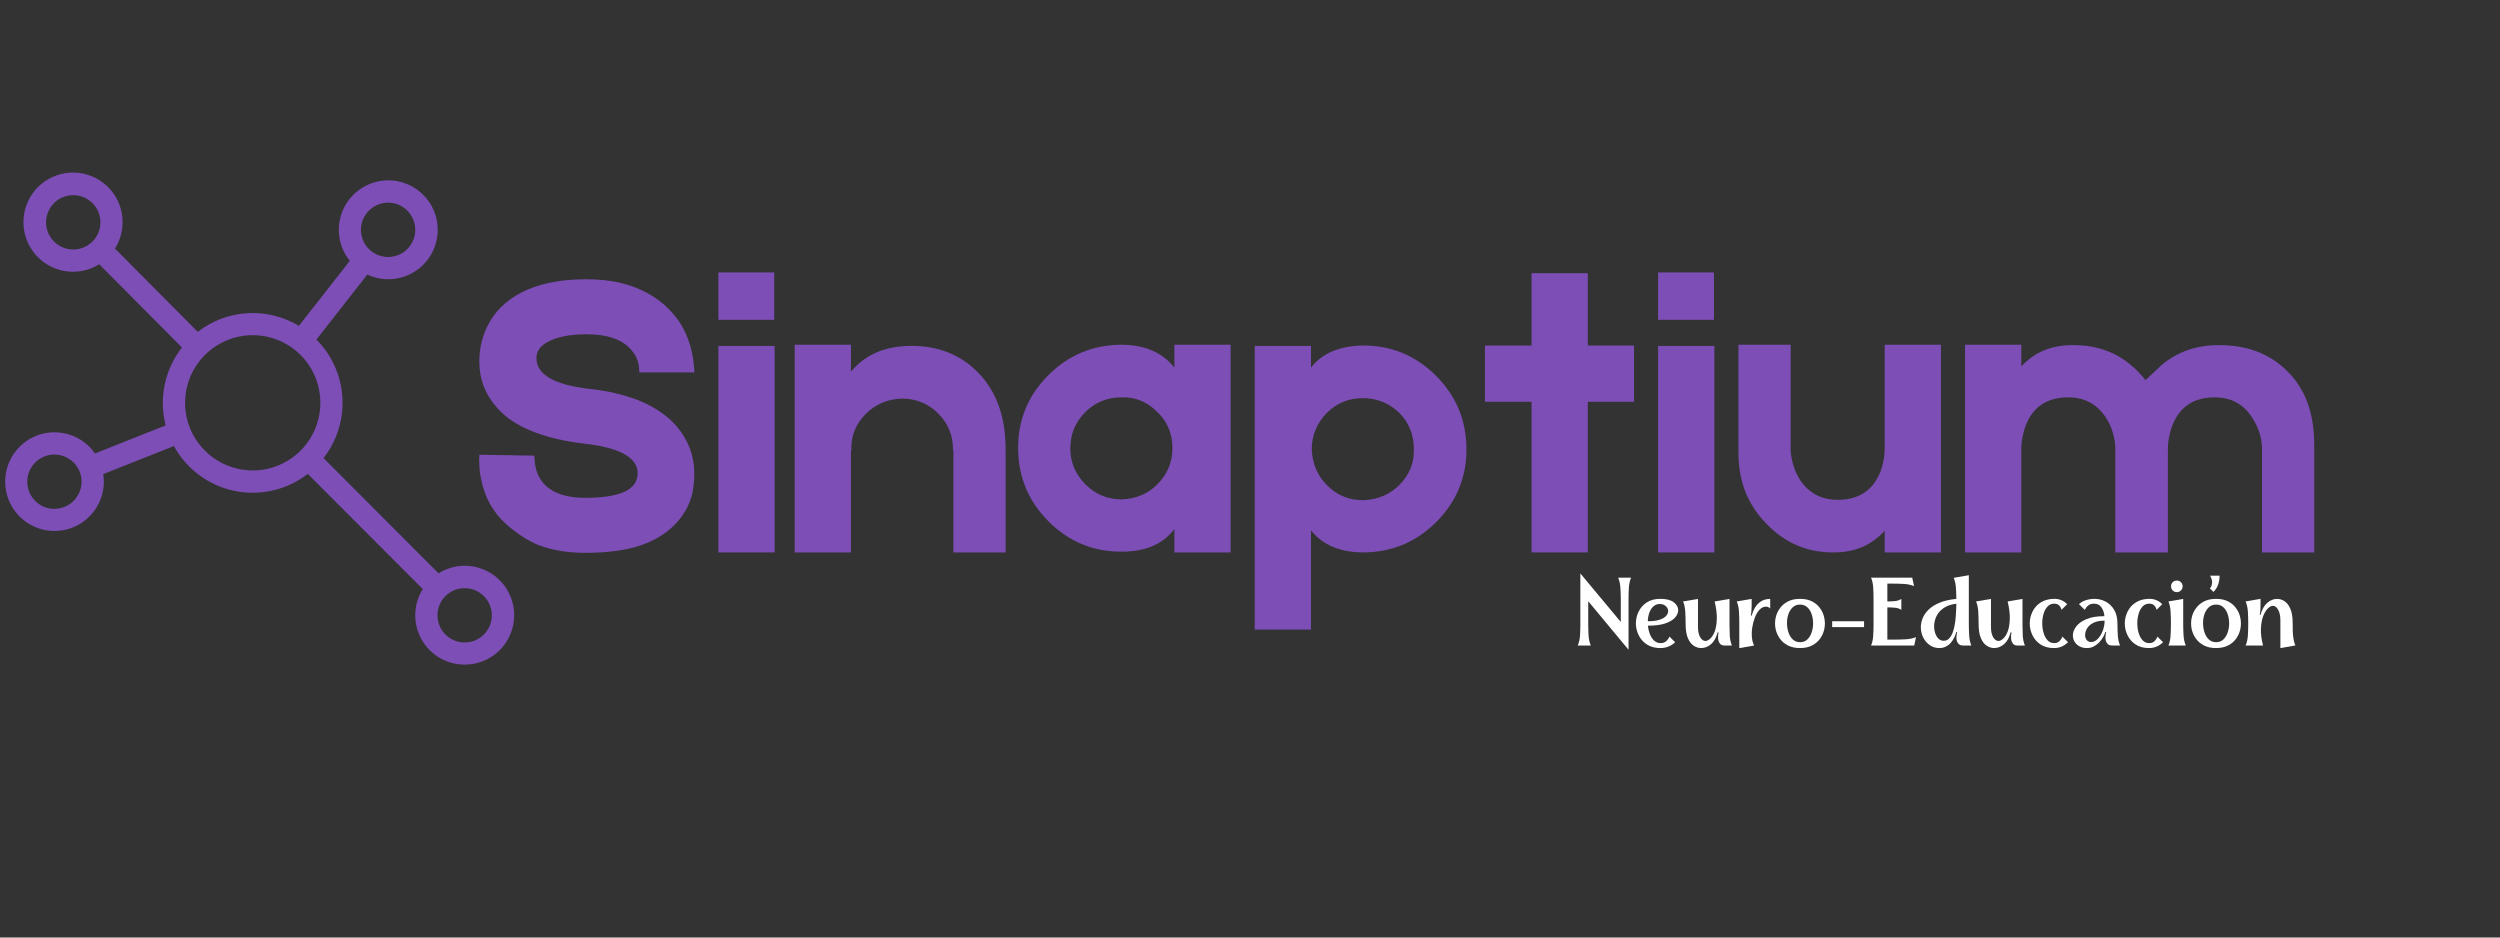 <svg xmlns="http://www.w3.org/2000/svg" xmlns:xlink="http://www.w3.org/1999/xlink" width="800" zoomAndPan="magnify" viewBox="0 0 600 225" height="300" preserveAspectRatio="xMidYMid meet" version="1.2"><rect x="0" y="0" width="600" height="225" fill="#333333" stroke="none"/><defs><clipPath id="4ebf584faf"><path d="M 1 41 L 124 41 L 124 159.672 L 1 159.672 Z M 1 41 "/></clipPath></defs><g id="57c35cedea"><g style="fill:#7c4eb6;fill-opacity:1;"><g transform="translate(112.052, 132.584)"><path style="stroke:none" d="M 28.438 0.094 C 24.195 0.094 20.473 -0.516 17.266 -1.734 C 14.691 -2.766 12.055 -4.469 9.359 -6.844 C 6.266 -9.676 4.301 -13.18 3.469 -17.359 C 3.145 -18.703 2.984 -20.051 2.984 -21.406 C 2.922 -21.852 2.922 -22.301 2.984 -22.75 L 2.984 -23.438 L 16.203 -23.234 L 16.203 -23.328 C 16.203 -20.953 16.711 -18.992 17.734 -17.453 C 19.672 -14.555 23.238 -13.109 28.438 -13.109 C 36.801 -13.109 40.984 -15.07 40.984 -19 C 40.984 -22.789 36.676 -25.164 28.062 -26.125 C 23.113 -26.707 18.867 -27.738 15.328 -29.219 C 12.047 -30.562 9.379 -32.359 7.328 -34.609 C 4.43 -37.828 2.984 -41.555 2.984 -45.797 C 2.984 -48.43 3.469 -50.906 4.438 -53.219 C 5.145 -54.957 6.109 -56.535 7.328 -57.953 C 11.828 -63.023 18.961 -65.562 28.734 -65.562 C 34.586 -65.562 39.535 -64.406 43.578 -62.094 C 46.672 -60.363 49.18 -58.051 51.109 -55.156 C 52.516 -52.969 53.508 -50.457 54.094 -47.625 C 54.281 -46.664 54.41 -45.703 54.484 -44.734 C 54.547 -44.41 54.578 -44.094 54.578 -43.781 L 54.578 -43.203 L 41.359 -43.203 L 41.359 -43.094 C 41.43 -45.031 40.953 -46.672 39.922 -48.016 C 37.859 -50.91 34.129 -52.359 28.734 -52.359 C 25.453 -52.359 22.754 -51.941 20.641 -51.109 C 18.004 -50.078 16.688 -48.598 16.688 -46.672 C 16.688 -42.68 20.957 -40.207 29.5 -39.25 C 39.145 -38.156 46.086 -35.164 50.328 -30.281 C 53.16 -26.938 54.578 -23.176 54.578 -19 L 54.578 -18.125 C 54.578 -17.738 54.547 -17.352 54.484 -16.969 C 54.41 -15.938 54.281 -14.973 54.094 -14.078 C 53.445 -11.504 52.223 -9.223 50.422 -7.234 C 48.305 -4.848 45.445 -3.016 41.844 -1.734 C 38.25 -0.516 33.781 0.094 28.438 0.094 Z M 28.438 0.094 "/></g></g><g style="fill:#7c4eb6;fill-opacity:1;"><g transform="translate(169.521, 132.584)"><path style="stroke:none" d="M 16.297 -67.203 L 16.297 -55.828 L 2.891 -55.828 L 2.891 -67.203 Z M 16.391 -49.562 L 16.391 0 L 2.891 0 L 2.891 -49.562 Z M 16.391 -49.562 "/></g></g><g style="fill:#7c4eb6;fill-opacity:1;"><g transform="translate(188.805, 132.584)"><path style="stroke:none" d="M 27.578 -49.469 C 34.648 -50.039 40.5 -48.207 45.125 -43.969 C 50.07 -39.406 52.547 -33.008 52.547 -24.781 L 52.547 0 L 40.016 0 L 40.016 -24.484 L 39.922 -24.484 L 39.922 -24.688 C 39.922 -28.094 38.727 -30.984 36.344 -33.359 C 33.969 -35.734 31.078 -36.922 27.672 -36.922 C 24.203 -36.797 21.312 -35.578 19 -33.266 C 16.551 -30.816 15.395 -27.926 15.531 -24.594 L 15.531 -24.484 L 15.422 -24.484 L 15.422 0 L 1.922 0 L 1.922 -49.844 L 15.422 -49.844 L 15.422 -43.391 C 18.441 -46.992 22.492 -49.02 27.578 -49.469 Z M 27.578 -49.469 "/></g></g><g style="fill:#7c4eb6;fill-opacity:1;"><g transform="translate(243.284, 132.584)"><path style="stroke:none" d="M 38.562 -49.844 L 52.062 -49.844 L 52.062 0 L 38.562 0 L 38.562 -5.594 C 35.801 -1.988 31.625 -0.188 26.031 -0.188 C 19.219 -0.125 13.367 -2.504 8.484 -7.328 C 3.598 -12.148 1.125 -18 1.062 -24.875 C 1 -31.688 3.379 -37.535 8.203 -42.422 C 13.016 -47.305 18.863 -49.781 25.75 -49.844 C 31.406 -49.844 35.676 -48.016 38.562 -44.359 Z M 34.516 -16.391 C 36.898 -18.766 38.094 -21.656 38.094 -25.062 C 38.094 -28.539 36.867 -31.438 34.422 -33.75 C 31.984 -36.188 29.125 -37.344 25.844 -37.219 C 22.438 -37.219 19.539 -36.031 17.156 -33.656 C 14.781 -31.27 13.594 -28.375 13.594 -24.969 C 13.594 -21.625 14.816 -18.734 17.266 -16.297 C 19.641 -13.922 22.531 -12.734 25.938 -12.734 C 29.406 -12.859 32.266 -14.078 34.516 -16.391 Z M 34.516 -16.391 "/></g></g><g style="fill:#7c4eb6;fill-opacity:1;"><g transform="translate(298.245, 132.584)"><path style="stroke:none" d="M 28.734 -49.656 C 35.547 -49.719 41.395 -47.336 46.281 -42.516 C 51.164 -37.703 53.641 -31.852 53.703 -24.969 C 53.766 -18.156 51.391 -12.305 46.578 -7.422 C 41.754 -2.535 35.898 -0.062 29.016 0 C 23.43 0 19.223 -1.766 16.391 -5.297 L 16.391 18.516 L 2.891 18.516 L 2.891 -49.562 L 16.391 -49.562 L 16.391 -44.359 C 19.023 -47.766 23.141 -49.531 28.734 -49.656 Z M 37.609 -16.203 C 40.047 -18.641 41.203 -21.531 41.078 -24.875 C 41.078 -28.281 39.891 -31.176 37.516 -33.562 C 35.066 -35.875 32.172 -37.031 28.828 -37.031 C 25.422 -37.031 22.531 -35.836 20.156 -33.453 C 17.77 -30.953 16.578 -28.062 16.578 -24.781 C 16.711 -21.312 17.938 -18.422 20.25 -16.109 C 22.625 -13.723 25.516 -12.531 28.922 -12.531 C 32.398 -12.664 35.297 -13.891 37.609 -16.203 Z M 37.609 -16.203 "/></g></g><g style="fill:#7c4eb6;fill-opacity:1;"><g transform="translate(353.496, 132.584)"><path style="stroke:none" d="M 38.672 -49.656 L 38.672 -36.156 L 27.578 -36.156 L 27.578 0 L 14.078 0 L 14.078 -36.156 L 2.891 -36.156 L 2.891 -49.656 L 14.078 -49.656 L 14.078 -67.016 L 27.578 -67.016 L 27.578 -49.656 Z M 38.672 -49.656 "/></g></g><g style="fill:#7c4eb6;fill-opacity:1;"><g transform="translate(395.054, 132.584)"><path style="stroke:none" d="M 16.297 -67.203 L 16.297 -55.828 L 2.891 -55.828 L 2.891 -67.203 Z M 16.391 -49.562 L 16.391 0 L 2.891 0 L 2.891 -49.562 Z M 16.391 -49.562 "/></g></g><g style="fill:#7c4eb6;fill-opacity:1;"><g transform="translate(414.338, 132.584)"><path style="stroke:none" d="M 2.891 -49.844 L 15.422 -49.844 L 15.422 -24.781 C 15.422 -23.812 15.582 -22.719 15.906 -21.5 C 16.289 -20.02 16.867 -18.672 17.641 -17.453 C 19.766 -14.234 22.785 -12.625 26.703 -12.625 C 31.016 -12.625 34.133 -14.266 36.062 -17.547 C 36.77 -18.703 37.285 -20.051 37.609 -21.594 C 37.859 -22.688 37.984 -23.781 37.984 -24.875 L 37.984 -49.844 L 51.484 -49.844 L 51.484 0 L 37.984 0 L 37.984 -5.203 C 34.836 -1.734 30.789 0 25.844 0 C 19.477 0.062 14.078 -2.219 9.641 -6.844 C 5.141 -11.406 2.891 -17.062 2.891 -23.812 Z M 2.891 -49.844 "/></g></g><g style="fill:#7c4eb6;fill-opacity:1;"><g transform="translate(468.721, 132.584)"><path style="stroke:none" d="M 63.641 -49.75 C 70.328 -49.812 75.758 -47.82 79.938 -43.781 C 84.438 -39.531 86.688 -33.582 86.688 -25.938 L 86.688 0 L 74.156 0 L 74.156 -25.062 C 74.156 -26.031 73.992 -27.125 73.672 -28.344 C 73.211 -29.82 72.598 -31.141 71.828 -32.297 C 69.773 -35.578 66.754 -37.219 62.766 -37.219 C 58.523 -37.219 55.441 -35.578 53.516 -32.297 C 52.805 -31.078 52.289 -29.695 51.969 -28.156 C 51.707 -27.062 51.578 -25.969 51.578 -24.875 L 51.578 0 L 38.953 0 L 38.953 -25.062 C 38.953 -26.031 38.789 -27.125 38.469 -28.344 C 38.082 -29.82 37.504 -31.141 36.734 -32.297 C 34.617 -35.578 31.598 -37.219 27.672 -37.219 C 23.367 -37.219 20.25 -35.578 18.312 -32.297 C 17.613 -31.078 17.102 -29.695 16.781 -28.156 C 16.52 -27.062 16.391 -25.969 16.391 -24.875 L 16.391 0 L 2.891 0 L 2.891 -49.844 L 16.391 -49.844 L 16.391 -44.641 C 19.535 -48.047 23.586 -49.75 28.547 -49.75 C 35.805 -49.883 41.688 -47.086 46.188 -41.359 L 50.234 -45.125 C 54.023 -48.207 58.492 -49.75 63.641 -49.75 Z M 63.641 -49.75 "/></g></g><g clip-rule="nonzero" clip-path="url(#4ebf584faf)"><path style=" stroke:none;fill-rule:nonzero;fill:#7c4eb6;fill-opacity:1;" d="M 111.516 159.504 C 111.973 159.508 112.43 159.48 112.887 159.43 C 113.34 159.379 113.789 159.301 114.238 159.195 C 114.684 159.09 115.121 158.961 115.551 158.809 C 115.984 158.652 116.402 158.473 116.812 158.27 C 117.223 158.066 117.621 157.84 118.004 157.59 C 118.391 157.34 118.758 157.07 119.109 156.777 C 119.465 156.484 119.797 156.172 120.113 155.844 C 120.43 155.512 120.727 155.164 121.004 154.797 C 121.281 154.434 121.535 154.051 121.766 153.656 C 122 153.262 122.207 152.855 122.391 152.438 C 122.578 152.02 122.738 151.59 122.871 151.152 C 123.008 150.715 123.117 150.27 123.203 149.82 C 123.285 149.371 123.344 148.918 123.375 148.461 C 123.406 148.004 123.41 147.547 123.391 147.09 C 123.367 146.629 123.32 146.176 123.246 145.723 C 123.172 145.273 123.07 144.824 122.945 144.387 C 122.82 143.945 122.668 143.512 122.492 143.09 C 122.316 142.668 122.117 142.258 121.895 141.855 C 121.668 141.457 121.422 141.07 121.156 140.699 C 120.887 140.328 120.598 139.977 120.289 139.637 C 119.98 139.301 119.652 138.98 119.305 138.68 C 118.957 138.383 118.598 138.102 118.219 137.844 C 117.84 137.586 117.445 137.352 117.043 137.141 C 116.637 136.926 116.219 136.738 115.793 136.574 C 115.363 136.41 114.93 136.273 114.484 136.156 C 114.039 136.043 113.59 135.957 113.137 135.895 C 112.684 135.832 112.227 135.797 111.77 135.789 C 111.312 135.781 110.855 135.797 110.398 135.844 C 109.945 135.887 109.492 135.957 109.043 136.055 C 108.598 136.152 108.156 136.273 107.723 136.422 C 107.289 136.566 106.863 136.738 106.453 136.938 C 106.039 137.133 105.637 137.352 105.25 137.598 L 77.641 109.941 C 78.441 108.918 79.145 107.828 79.75 106.676 C 80.355 105.523 80.852 104.324 81.238 103.082 C 81.625 101.84 81.898 100.574 82.055 99.281 C 82.215 97.988 82.254 96.695 82.176 95.395 C 82.098 94.098 81.906 92.816 81.594 91.551 C 81.285 90.285 80.863 89.062 80.332 87.875 C 79.801 86.688 79.164 85.555 78.43 84.484 C 77.691 83.41 76.863 82.414 75.945 81.492 L 88.152 65.895 C 88.586 66.098 89.031 66.277 89.488 66.426 C 89.945 66.574 90.41 66.699 90.883 66.789 C 91.355 66.883 91.832 66.949 92.309 66.984 C 92.789 67.02 93.27 67.027 93.75 67.004 C 94.23 66.98 94.707 66.926 95.184 66.848 C 95.656 66.766 96.125 66.656 96.586 66.52 C 97.047 66.379 97.496 66.215 97.938 66.023 C 98.379 65.828 98.805 65.613 99.219 65.367 C 99.633 65.121 100.031 64.852 100.414 64.559 C 100.793 64.266 101.156 63.953 101.5 63.617 C 101.844 63.277 102.164 62.922 102.465 62.547 C 102.762 62.168 103.039 61.777 103.293 61.367 C 103.543 60.957 103.77 60.535 103.969 60.098 C 104.172 59.66 104.344 59.211 104.488 58.754 C 104.637 58.297 104.754 57.828 104.844 57.355 C 104.934 56.883 104.992 56.41 105.023 55.93 C 105.055 55.449 105.059 54.969 105.031 54.488 C 105.004 54.008 104.949 53.531 104.863 53.059 C 104.781 52.586 104.668 52.117 104.523 51.656 C 104.383 51.199 104.215 50.75 104.02 50.309 C 103.82 49.871 103.602 49.445 103.352 49.031 C 103.105 48.621 102.832 48.227 102.535 47.848 C 102.238 47.469 101.922 47.109 101.582 46.766 C 101.242 46.426 100.883 46.109 100.504 45.812 C 100.125 45.516 99.73 45.242 99.32 44.992 C 98.906 44.746 98.48 44.523 98.043 44.324 C 97.605 44.129 97.156 43.957 96.695 43.816 C 96.234 43.676 95.77 43.559 95.297 43.473 C 94.824 43.391 94.348 43.332 93.867 43.305 C 93.387 43.277 92.906 43.277 92.426 43.309 C 91.945 43.34 91.469 43.398 90.996 43.488 C 90.523 43.578 90.059 43.695 89.602 43.84 C 89.141 43.984 88.695 44.156 88.258 44.355 C 87.82 44.555 87.395 44.781 86.984 45.035 C 86.574 45.285 86.18 45.559 85.805 45.859 C 85.43 46.156 85.07 46.48 84.734 46.82 C 84.395 47.164 84.082 47.527 83.785 47.906 C 83.492 48.289 83.223 48.684 82.977 49.098 C 82.734 49.512 82.512 49.941 82.32 50.379 C 82.125 50.82 81.961 51.27 81.824 51.73 C 81.684 52.191 81.574 52.66 81.492 53.133 C 81.41 53.605 81.355 54.086 81.332 54.566 C 81.309 55.047 81.316 55.523 81.352 56.004 C 81.383 56.484 81.449 56.961 81.539 57.434 C 81.633 57.906 81.754 58.367 81.902 58.828 C 82.051 59.285 82.227 59.73 82.43 60.168 C 82.633 60.602 82.863 61.023 83.117 61.434 C 83.371 61.84 83.652 62.23 83.953 62.605 L 71.734 78.203 C 70.809 77.645 69.848 77.16 68.852 76.75 C 67.852 76.34 66.832 76.004 65.781 75.746 C 64.734 75.488 63.672 75.312 62.598 75.215 C 61.523 75.117 60.449 75.098 59.371 75.164 C 58.293 75.227 57.227 75.371 56.172 75.594 C 55.117 75.82 54.086 76.121 53.074 76.5 C 52.066 76.883 51.09 77.336 50.148 77.859 C 49.207 78.387 48.309 78.98 47.457 79.645 L 27.594 59.656 C 27.852 59.246 28.082 58.824 28.289 58.391 C 28.496 57.953 28.672 57.504 28.824 57.047 C 28.977 56.59 29.098 56.125 29.191 55.652 C 29.289 55.176 29.352 54.699 29.391 54.219 C 29.426 53.738 29.434 53.258 29.41 52.773 C 29.391 52.293 29.34 51.812 29.258 51.34 C 29.18 50.863 29.07 50.395 28.934 49.93 C 28.797 49.469 28.629 49.016 28.438 48.574 C 28.246 48.133 28.027 47.703 27.785 47.285 C 27.539 46.871 27.27 46.473 26.977 46.09 C 26.684 45.703 26.367 45.34 26.031 44.996 C 25.695 44.652 25.336 44.328 24.961 44.027 C 24.586 43.727 24.191 43.449 23.781 43.195 C 23.371 42.941 22.945 42.711 22.508 42.512 C 22.07 42.309 21.621 42.133 21.16 41.988 C 20.703 41.84 20.234 41.719 19.762 41.629 C 19.289 41.539 18.809 41.477 18.328 41.445 C 17.848 41.41 17.367 41.41 16.883 41.434 C 16.402 41.461 15.926 41.516 15.449 41.602 C 14.973 41.684 14.508 41.797 14.047 41.938 C 13.582 42.078 13.133 42.246 12.691 42.445 C 12.25 42.641 11.824 42.863 11.41 43.109 C 10.996 43.355 10.598 43.629 10.219 43.926 C 9.836 44.223 9.477 44.539 9.133 44.879 C 8.793 45.219 8.473 45.582 8.172 45.961 C 7.875 46.34 7.602 46.734 7.352 47.148 C 7.102 47.559 6.875 47.984 6.68 48.426 C 6.48 48.863 6.309 49.316 6.164 49.777 C 6.023 50.234 5.906 50.703 5.82 51.18 C 5.734 51.652 5.676 52.129 5.648 52.613 C 5.617 53.094 5.621 53.574 5.648 54.059 C 5.68 54.539 5.738 55.016 5.828 55.492 C 5.914 55.965 6.031 56.434 6.176 56.891 C 6.32 57.352 6.492 57.801 6.695 58.242 C 6.895 58.68 7.117 59.105 7.371 59.516 C 7.621 59.93 7.898 60.324 8.195 60.703 C 8.496 61.082 8.816 61.438 9.16 61.777 C 9.504 62.117 9.867 62.434 10.246 62.73 C 10.629 63.023 11.027 63.297 11.441 63.543 C 11.855 63.789 12.285 64.008 12.727 64.203 C 13.168 64.398 13.617 64.566 14.078 64.707 C 14.543 64.844 15.012 64.957 15.484 65.039 C 15.961 65.121 16.438 65.176 16.922 65.199 C 17.402 65.223 17.883 65.219 18.367 65.188 C 18.848 65.152 19.324 65.09 19.797 64.996 C 20.27 64.902 20.738 64.785 21.195 64.637 C 21.656 64.484 22.102 64.309 22.539 64.105 C 22.977 63.902 23.402 63.676 23.812 63.418 L 43.672 83.398 C 42.648 84.703 41.789 86.105 41.09 87.605 C 40.395 89.105 39.875 90.668 39.535 92.285 C 39.195 93.906 39.047 95.543 39.082 97.199 C 39.121 98.855 39.348 100.484 39.762 102.086 L 22.797 108.828 C 22.531 108.441 22.242 108.078 21.93 107.727 C 21.621 107.379 21.289 107.047 20.941 106.738 C 20.594 106.426 20.227 106.141 19.844 105.871 C 19.457 105.605 19.062 105.363 18.648 105.141 C 18.234 104.922 17.812 104.727 17.375 104.559 C 16.941 104.391 16.496 104.246 16.047 104.129 C 15.594 104.012 15.137 103.922 14.672 103.859 C 14.211 103.797 13.746 103.762 13.277 103.754 C 12.809 103.746 12.344 103.766 11.879 103.812 C 11.414 103.859 10.953 103.934 10.496 104.035 C 10.043 104.137 9.594 104.266 9.152 104.422 C 8.711 104.578 8.281 104.758 7.863 104.965 C 7.441 105.168 7.039 105.398 6.645 105.652 C 6.254 105.906 5.879 106.184 5.516 106.48 C 5.156 106.781 4.816 107.098 4.496 107.438 C 4.176 107.777 3.875 108.133 3.594 108.508 C 3.312 108.883 3.059 109.27 2.824 109.676 C 2.59 110.082 2.383 110.496 2.199 110.926 C 2.016 111.355 1.855 111.797 1.723 112.242 C 1.594 112.691 1.488 113.145 1.41 113.605 C 1.332 114.066 1.281 114.531 1.258 114.996 C 1.234 115.465 1.238 115.93 1.27 116.398 C 1.301 116.863 1.359 117.324 1.445 117.785 C 1.531 118.242 1.648 118.695 1.785 119.141 C 1.926 119.59 2.094 120.023 2.285 120.449 C 2.477 120.875 2.691 121.289 2.934 121.691 C 3.176 122.09 3.438 122.477 3.723 122.844 C 4.012 123.215 4.316 123.562 4.645 123.898 C 4.973 124.23 5.32 124.543 5.684 124.836 C 6.051 125.125 6.43 125.395 6.828 125.641 C 7.223 125.891 7.633 126.113 8.055 126.309 C 8.48 126.508 8.914 126.68 9.355 126.828 C 9.801 126.977 10.25 127.094 10.707 127.188 C 11.168 127.281 11.629 127.348 12.094 127.387 C 12.559 127.426 13.023 127.438 13.492 127.422 C 13.961 127.406 14.422 127.363 14.887 127.289 C 15.348 127.219 15.805 127.121 16.254 126.996 C 16.703 126.871 17.145 126.719 17.578 126.543 C 18.008 126.363 18.43 126.16 18.836 125.934 C 19.246 125.707 19.641 125.457 20.02 125.184 C 20.395 124.91 20.758 124.613 21.102 124.297 C 21.445 123.98 21.77 123.645 22.074 123.289 C 22.375 122.938 22.66 122.562 22.918 122.176 C 23.18 121.789 23.414 121.387 23.625 120.969 C 23.84 120.555 24.027 120.125 24.188 119.688 C 24.348 119.25 24.484 118.801 24.594 118.348 C 24.703 117.895 24.785 117.434 24.84 116.969 C 24.895 116.508 24.918 116.039 24.918 115.574 C 24.914 114.977 24.859 114.383 24.766 113.793 L 41.738 107.051 C 42.109 107.734 42.52 108.395 42.965 109.031 C 43.406 109.672 43.887 110.281 44.395 110.871 C 44.906 111.457 45.449 112.012 46.02 112.543 C 46.59 113.07 47.188 113.566 47.812 114.027 C 48.438 114.492 49.086 114.918 49.758 115.312 C 50.43 115.703 51.121 116.059 51.832 116.379 C 52.539 116.695 53.266 116.977 54.004 117.215 C 54.746 117.453 55.496 117.652 56.258 117.812 C 57.02 117.969 57.789 118.086 58.562 118.16 C 59.336 118.234 60.113 118.27 60.891 118.258 C 61.668 118.25 62.441 118.199 63.215 118.105 C 63.988 118.016 64.75 117.879 65.508 117.703 C 66.266 117.527 67.012 117.312 67.746 117.055 C 68.48 116.797 69.199 116.504 69.902 116.168 C 70.605 115.832 71.285 115.461 71.949 115.055 C 72.609 114.645 73.25 114.203 73.863 113.727 L 101.473 141.379 C 100.91 142.277 100.473 143.23 100.168 144.242 C 99.859 145.258 99.695 146.293 99.664 147.352 C 99.637 148.406 99.746 149.449 99.996 150.48 C 100.25 151.508 100.629 152.484 101.145 153.41 C 101.656 154.336 102.281 155.176 103.02 155.934 C 103.758 156.691 104.582 157.34 105.496 157.879 C 106.406 158.414 107.375 158.82 108.395 159.098 C 109.418 159.375 110.457 159.512 111.516 159.512 Z M 13.059 122.133 C 12.633 122.133 12.211 122.094 11.789 122.008 C 11.371 121.926 10.965 121.801 10.566 121.637 C 10.172 121.477 9.797 121.273 9.441 121.039 C 9.086 120.801 8.758 120.531 8.453 120.227 C 8.152 119.926 7.883 119.598 7.645 119.242 C 7.406 118.887 7.203 118.512 7.039 118.117 C 6.875 117.723 6.75 117.316 6.668 116.898 C 6.582 116.477 6.543 116.055 6.539 115.625 C 6.539 115.199 6.582 114.777 6.664 114.355 C 6.746 113.938 6.867 113.527 7.031 113.133 C 7.191 112.738 7.391 112.363 7.629 112.008 C 7.867 111.648 8.133 111.32 8.438 111.016 C 8.738 110.715 9.066 110.441 9.422 110.203 C 9.773 109.965 10.148 109.766 10.543 109.598 C 10.938 109.434 11.344 109.309 11.766 109.223 C 12.184 109.137 12.605 109.094 13.035 109.094 C 13.461 109.09 13.887 109.133 14.305 109.215 C 14.723 109.293 15.133 109.418 15.527 109.578 C 15.922 109.738 16.301 109.938 16.656 110.176 C 17.012 110.41 17.344 110.68 17.648 110.98 C 17.949 111.281 18.223 111.609 18.461 111.961 C 18.703 112.316 18.902 112.691 19.07 113.086 C 19.234 113.48 19.363 113.887 19.449 114.305 C 19.535 114.723 19.578 115.145 19.582 115.574 C 19.582 116.004 19.539 116.426 19.457 116.848 C 19.375 117.27 19.25 117.676 19.086 118.074 C 18.926 118.469 18.723 118.848 18.484 119.203 C 18.25 119.562 17.977 119.891 17.676 120.195 C 17.371 120.5 17.043 120.77 16.688 121.008 C 16.332 121.246 15.953 121.449 15.559 121.613 C 15.164 121.777 14.754 121.902 14.336 121.988 C 13.914 122.07 13.488 122.113 13.059 122.113 Z M 118.035 147.668 C 118.035 148.094 117.996 148.52 117.91 148.938 C 117.828 149.359 117.703 149.766 117.543 150.164 C 117.379 150.559 117.176 150.934 116.941 151.289 C 116.703 151.648 116.434 151.977 116.129 152.281 C 115.828 152.582 115.496 152.852 115.141 153.09 C 114.785 153.328 114.41 153.531 114.016 153.695 C 113.621 153.859 113.211 153.984 112.793 154.066 C 112.371 154.152 111.949 154.191 111.52 154.191 C 111.09 154.195 110.668 154.152 110.246 154.07 C 109.828 153.984 109.418 153.863 109.023 153.699 C 108.629 153.535 108.254 153.336 107.895 153.098 C 107.539 152.859 107.211 152.59 106.906 152.285 C 106.605 151.984 106.332 151.652 106.094 151.297 C 105.859 150.941 105.656 150.566 105.492 150.172 C 105.328 149.773 105.203 149.367 105.121 148.949 C 105.039 148.527 104.996 148.105 104.996 147.676 C 104.996 147.246 105.035 146.824 105.121 146.402 C 105.203 145.984 105.328 145.574 105.492 145.18 C 105.656 144.785 105.855 144.406 106.094 144.051 C 106.332 143.695 106.602 143.367 106.902 143.062 C 107.207 142.762 107.535 142.492 107.891 142.254 C 108.25 142.016 108.625 141.812 109.02 141.648 C 109.414 141.484 109.824 141.363 110.242 141.277 C 110.664 141.195 111.086 141.152 111.516 141.152 C 111.941 141.152 112.363 141.195 112.785 141.277 C 113.203 141.363 113.609 141.484 114.004 141.648 C 114.398 141.812 114.773 142.012 115.129 142.25 C 115.484 142.484 115.812 142.754 116.113 143.055 C 116.418 143.355 116.688 143.684 116.926 144.039 C 117.164 144.395 117.363 144.766 117.531 145.16 C 117.695 145.555 117.82 145.961 117.906 146.379 C 117.988 146.797 118.031 147.219 118.035 147.648 Z M 93.145 48.637 C 93.57 48.637 93.996 48.68 94.414 48.762 C 94.836 48.848 95.242 48.969 95.637 49.133 C 96.035 49.297 96.41 49.5 96.766 49.738 C 97.121 49.973 97.449 50.246 97.754 50.547 C 98.055 50.852 98.328 51.18 98.562 51.535 C 98.801 51.891 99.004 52.266 99.168 52.664 C 99.332 53.059 99.453 53.465 99.539 53.887 C 99.621 54.305 99.664 54.73 99.664 55.156 C 99.664 55.586 99.621 56.012 99.539 56.43 C 99.453 56.848 99.332 57.258 99.168 57.652 C 99.004 58.047 98.801 58.426 98.562 58.781 C 98.328 59.137 98.055 59.465 97.754 59.77 C 97.449 60.07 97.121 60.34 96.766 60.578 C 96.41 60.816 96.035 61.02 95.637 61.18 C 95.242 61.344 94.836 61.469 94.414 61.551 C 93.996 61.637 93.57 61.68 93.145 61.68 C 92.715 61.68 92.289 61.637 91.871 61.551 C 91.449 61.469 91.043 61.344 90.648 61.18 C 90.254 61.02 89.875 60.816 89.52 60.578 C 89.164 60.34 88.836 60.07 88.531 59.77 C 88.23 59.465 87.961 59.137 87.723 58.781 C 87.484 58.426 87.281 58.047 87.117 57.652 C 86.957 57.258 86.832 56.848 86.75 56.43 C 86.664 56.012 86.621 55.586 86.621 55.156 C 86.625 54.73 86.668 54.305 86.75 53.887 C 86.836 53.469 86.957 53.059 87.121 52.664 C 87.285 52.27 87.488 51.895 87.727 51.539 C 87.965 51.184 88.234 50.855 88.535 50.551 C 88.84 50.25 89.168 49.977 89.523 49.742 C 89.879 49.504 90.254 49.301 90.648 49.137 C 91.047 48.973 91.453 48.848 91.871 48.766 C 92.293 48.68 92.715 48.637 93.145 48.637 Z M 11.059 53.355 C 11.059 52.926 11.102 52.504 11.184 52.082 C 11.266 51.664 11.391 51.258 11.555 50.859 C 11.719 50.465 11.918 50.09 12.156 49.734 C 12.395 49.379 12.664 49.047 12.969 48.746 C 13.27 48.441 13.602 48.172 13.957 47.934 C 14.312 47.695 14.688 47.496 15.082 47.332 C 15.48 47.168 15.887 47.043 16.305 46.961 C 16.727 46.879 17.148 46.836 17.578 46.836 C 18.008 46.836 18.43 46.879 18.852 46.961 C 19.27 47.043 19.68 47.168 20.074 47.332 C 20.469 47.496 20.844 47.695 21.199 47.934 C 21.555 48.172 21.887 48.441 22.188 48.746 C 22.492 49.047 22.762 49.379 23 49.734 C 23.238 50.09 23.438 50.465 23.602 50.859 C 23.766 51.258 23.891 51.664 23.973 52.082 C 24.055 52.504 24.098 52.926 24.098 53.355 C 24.098 53.785 24.055 54.207 23.973 54.629 C 23.891 55.047 23.766 55.457 23.602 55.852 C 23.438 56.246 23.238 56.621 23 56.977 C 22.762 57.336 22.492 57.664 22.188 57.965 C 21.887 58.27 21.555 58.539 21.199 58.777 C 20.844 59.016 20.469 59.215 20.074 59.379 C 19.68 59.543 19.27 59.668 18.852 59.75 C 18.43 59.836 18.008 59.875 17.578 59.875 C 17.148 59.875 16.727 59.836 16.305 59.75 C 15.887 59.668 15.477 59.543 15.082 59.379 C 14.688 59.215 14.309 59.016 13.953 58.777 C 13.598 58.539 13.27 58.27 12.965 57.965 C 12.664 57.664 12.391 57.336 12.152 56.98 C 11.914 56.621 11.715 56.246 11.551 55.852 C 11.387 55.457 11.262 55.047 11.18 54.629 C 11.094 54.207 11.051 53.785 11.051 53.355 Z M 44.426 96.688 C 44.426 96.156 44.449 95.625 44.504 95.098 C 44.555 94.566 44.633 94.043 44.734 93.52 C 44.84 92.996 44.969 92.484 45.121 91.973 C 45.273 91.465 45.453 90.965 45.656 90.473 C 45.859 89.98 46.086 89.5 46.336 89.031 C 46.586 88.562 46.859 88.109 47.156 87.664 C 47.449 87.223 47.766 86.797 48.105 86.387 C 48.441 85.973 48.797 85.578 49.172 85.203 C 49.551 84.828 49.941 84.469 50.352 84.133 C 50.766 83.797 51.191 83.48 51.633 83.184 C 52.074 82.887 52.531 82.613 53 82.363 C 53.469 82.113 53.949 81.887 54.438 81.684 C 54.93 81.477 55.43 81.301 55.938 81.145 C 56.449 80.988 56.961 80.859 57.484 80.758 C 58.004 80.652 58.531 80.574 59.059 80.523 C 59.59 80.469 60.121 80.445 60.652 80.445 C 61.184 80.445 61.715 80.469 62.242 80.523 C 62.773 80.574 63.297 80.652 63.82 80.754 C 64.34 80.859 64.855 80.988 65.363 81.141 C 65.875 81.297 66.375 81.477 66.863 81.68 C 67.355 81.883 67.836 82.109 68.305 82.359 C 68.773 82.609 69.23 82.883 69.672 83.18 C 70.113 83.473 70.539 83.789 70.953 84.129 C 71.363 84.465 71.758 84.82 72.133 85.199 C 72.508 85.574 72.863 85.969 73.203 86.379 C 73.539 86.789 73.855 87.215 74.152 87.656 C 74.445 88.102 74.719 88.555 74.969 89.023 C 75.223 89.492 75.449 89.973 75.652 90.465 C 75.855 90.957 76.035 91.457 76.188 91.965 C 76.344 92.473 76.473 92.988 76.574 93.512 C 76.68 94.031 76.758 94.559 76.809 95.086 C 76.859 95.617 76.887 96.148 76.887 96.68 C 76.887 97.211 76.859 97.742 76.809 98.27 C 76.754 98.801 76.676 99.324 76.574 99.844 C 76.469 100.367 76.34 100.883 76.184 101.391 C 76.031 101.898 75.852 102.398 75.648 102.891 C 75.445 103.383 75.219 103.863 74.965 104.332 C 74.715 104.801 74.441 105.254 74.145 105.699 C 73.852 106.141 73.535 106.566 73.195 106.977 C 72.859 107.387 72.504 107.781 72.125 108.156 C 71.75 108.531 71.355 108.891 70.945 109.227 C 70.535 109.562 70.105 109.879 69.664 110.176 C 69.223 110.469 68.766 110.742 68.297 110.992 C 67.828 111.242 67.348 111.469 66.855 111.672 C 66.367 111.875 65.863 112.055 65.355 112.207 C 64.848 112.363 64.332 112.492 63.809 112.594 C 63.289 112.699 62.762 112.773 62.234 112.828 C 61.703 112.879 61.176 112.906 60.645 112.902 C 60.113 112.902 59.582 112.875 59.055 112.824 C 58.523 112.773 58 112.691 57.48 112.59 C 56.957 112.484 56.445 112.355 55.938 112.203 C 55.43 112.047 54.93 111.867 54.438 111.664 C 53.945 111.461 53.469 111.234 53 110.984 C 52.531 110.734 52.074 110.461 51.633 110.164 C 51.191 109.871 50.766 109.555 50.355 109.219 C 49.945 108.879 49.551 108.523 49.176 108.148 C 48.801 107.773 48.445 107.383 48.109 106.969 C 47.77 106.559 47.453 106.133 47.16 105.691 C 46.863 105.25 46.59 104.797 46.34 104.328 C 46.09 103.859 45.859 103.383 45.656 102.891 C 45.453 102.402 45.273 101.902 45.117 101.395 C 44.965 100.887 44.836 100.371 44.73 99.852 C 44.625 99.328 44.547 98.805 44.492 98.277 C 44.441 97.75 44.414 97.219 44.414 96.688 Z M 44.426 96.688 "/></g><g style="fill:#ffffff;fill-opacity:1;"><g transform="translate(378.083, 154.926)"><path style="stroke:none" d="M 10.281 -16.281 L 13.375 -16.281 C 13.07 -15.562 12.895 -14.75 12.844 -13.844 C 12.789 -12.938 12.766 -12.051 12.766 -11.188 L 12.766 1.016 L 3.094 -10.625 L 3.094 -5.094 C 3.094 -4.238 3.117 -3.359 3.172 -2.453 C 3.223 -1.547 3.398 -0.727 3.703 0 L 0.578 0 C 0.891 -0.727 1.07 -1.547 1.125 -2.453 C 1.176 -3.359 1.203 -4.238 1.203 -5.094 L 1.203 -17.297 L 10.906 -5.656 L 10.906 -11.188 C 10.906 -12.051 10.875 -12.938 10.812 -13.844 C 10.758 -14.75 10.582 -15.562 10.281 -16.281 Z M 10.281 -16.281 "/></g></g><g style="fill:#ffffff;fill-opacity:1;"><g transform="translate(392.035, 154.926)"><path style="stroke:none" d="M 10.734 -8.469 C 10.734 -7.895 10.492 -7.32 10.016 -6.75 C 9.535 -6.188 8.766 -5.711 7.703 -5.328 C 6.641 -4.953 5.227 -4.766 3.469 -4.766 C 3.531 -4.055 3.688 -3.379 3.938 -2.734 C 4.195 -2.086 4.539 -1.566 4.969 -1.172 C 5.406 -0.773 5.922 -0.578 6.516 -0.578 C 7.055 -0.578 7.504 -0.734 7.859 -1.047 C 8.211 -1.367 8.469 -1.738 8.625 -2.156 L 10 -0.797 C 9.562 -0.359 9.035 -0.016 8.422 0.234 C 7.816 0.484 7.172 0.609 6.484 0.609 C 5.504 0.609 4.645 0.441 3.906 0.109 C 3.176 -0.223 2.562 -0.676 2.062 -1.25 C 1.57 -1.82 1.203 -2.461 0.953 -3.172 C 0.703 -3.879 0.578 -4.602 0.578 -5.344 C 0.578 -6.32 0.797 -7.254 1.234 -8.141 C 1.672 -9.035 2.32 -9.77 3.188 -10.344 C 4.051 -10.914 5.145 -11.203 6.469 -11.203 C 7.906 -11.203 8.973 -10.926 9.672 -10.375 C 10.379 -9.832 10.734 -9.195 10.734 -8.469 Z M 3.438 -5.828 C 4.645 -5.828 5.602 -5.953 6.312 -6.203 C 7.031 -6.453 7.547 -6.766 7.859 -7.141 C 8.172 -7.516 8.328 -7.883 8.328 -8.25 C 8.328 -8.695 8.141 -9.094 7.766 -9.438 C 7.391 -9.789 6.91 -9.969 6.328 -9.969 C 5.723 -9.969 5.207 -9.773 4.781 -9.391 C 4.352 -9.004 4.023 -8.492 3.797 -7.859 C 3.578 -7.234 3.457 -6.555 3.438 -5.828 Z M 3.438 -5.828 "/></g></g><g style="fill:#ffffff;fill-opacity:1;"><g transform="translate(403.36, 154.926)"><path style="stroke:none" d="M 8.156 -10.578 L 11.719 -11.188 L 11.719 -5 C 11.719 -4.164 11.738 -3.305 11.781 -2.422 C 11.832 -1.535 12.004 -0.727 12.297 0 L 10.484 0 C 10.004 0 9.645 -0.16 9.406 -0.484 C 9.164 -0.805 9.023 -1.211 8.984 -1.703 C 8.941 -2.191 8.977 -2.676 9.094 -3.156 L 8.875 -3.156 C 8.539 -1.883 8.008 -0.938 7.281 -0.312 C 6.551 0.301 5.766 0.609 4.922 0.609 C 4.316 0.609 3.727 0.426 3.156 0.062 C 2.582 -0.301 2.109 -0.91 1.734 -1.766 C 1.367 -2.617 1.188 -3.781 1.188 -5.25 C 1.188 -6.125 1.16 -7.047 1.109 -8.016 C 1.066 -8.992 0.891 -9.848 0.578 -10.578 L 4.156 -11.188 L 4.156 -4.438 C 4.156 -3.406 4.332 -2.586 4.688 -1.984 C 5.051 -1.391 5.473 -1.094 5.953 -1.094 C 6.305 -1.094 6.691 -1.285 7.109 -1.672 C 7.535 -2.055 7.895 -2.641 8.188 -3.422 C 8.477 -4.211 8.641 -5.203 8.672 -6.391 C 8.711 -7.586 8.539 -8.984 8.156 -10.578 Z M 8.156 -10.578 "/></g></g><g style="fill:#ffffff;fill-opacity:1;"><g transform="translate(416.242, 154.926)"><path style="stroke:none" d="M 4.156 -7.188 C 4.363 -7.914 4.648 -8.582 5.016 -9.188 C 5.391 -9.789 5.875 -10.273 6.469 -10.641 C 7.07 -11.004 7.785 -11.188 8.609 -11.188 L 8.609 -8.875 C 8.453 -9.051 8.285 -9.172 8.109 -9.234 C 7.941 -9.297 7.766 -9.328 7.578 -9.328 C 7.023 -9.328 6.52 -9.086 6.062 -8.609 C 5.613 -8.141 5.242 -7.531 4.953 -6.781 C 4.66 -6.039 4.445 -5.242 4.312 -4.391 C 4.176 -3.535 4.145 -2.719 4.219 -1.938 C 4.289 -1.156 4.473 -0.508 4.766 0 L 1.188 0.625 L 1.188 -5.484 C 1.188 -6.348 1.16 -7.227 1.109 -8.125 C 1.066 -9.031 0.891 -9.848 0.578 -10.578 L 4.156 -11.188 L 4.156 -9.766 C 4.156 -9.348 4.141 -8.898 4.109 -8.422 C 4.078 -7.953 4.023 -7.539 3.953 -7.188 Z M 4.156 -7.188 "/></g></g><g style="fill:#ffffff;fill-opacity:1;"><g transform="translate(425.427, 154.926)"><path style="stroke:none" d="M 6.578 -9.828 C 5.879 -9.828 5.297 -9.609 4.828 -9.172 C 4.367 -8.742 4.02 -8.188 3.781 -7.5 C 3.551 -6.812 3.441 -6.082 3.453 -5.312 C 3.461 -4.539 3.582 -3.812 3.812 -3.125 C 4.039 -2.438 4.391 -1.875 4.859 -1.438 C 5.336 -1.008 5.922 -0.797 6.609 -0.797 C 7.285 -0.797 7.852 -1.008 8.312 -1.438 C 8.781 -1.875 9.129 -2.438 9.359 -3.125 C 9.598 -3.812 9.719 -4.539 9.719 -5.312 C 9.719 -6.082 9.602 -6.812 9.375 -7.5 C 9.156 -8.188 8.812 -8.742 8.344 -9.172 C 7.883 -9.609 7.297 -9.828 6.578 -9.828 Z M 6.578 0.609 C 5.441 0.609 4.461 0.395 3.641 -0.031 C 2.828 -0.457 2.176 -1.023 1.688 -1.734 C 1.195 -2.441 0.867 -3.211 0.703 -4.047 C 0.547 -4.879 0.547 -5.711 0.703 -6.547 C 0.867 -7.391 1.195 -8.16 1.688 -8.859 C 2.176 -9.566 2.828 -10.133 3.641 -10.562 C 4.453 -10.988 5.43 -11.203 6.578 -11.203 C 7.723 -11.203 8.703 -10.988 9.516 -10.562 C 10.328 -10.133 10.973 -9.566 11.453 -8.859 C 11.941 -8.16 12.266 -7.391 12.422 -6.547 C 12.586 -5.711 12.586 -4.879 12.422 -4.047 C 12.266 -3.211 11.941 -2.441 11.453 -1.734 C 10.961 -1.023 10.312 -0.457 9.5 -0.031 C 8.688 0.395 7.711 0.609 6.578 0.609 Z M 6.578 0.609 "/></g></g><g style="fill:#ffffff;fill-opacity:1;"><g transform="translate(438.565, 154.926)"><path style="stroke:none" d="M 8.812 -4.422 L 1.156 -4.422 L 1.156 -5.828 L 8.812 -5.828 Z M 8.812 -4.422 "/></g></g><g style="fill:#ffffff;fill-opacity:1;"><g transform="translate(448.495, 154.926)"><path style="stroke:none" d="M 6.25 -1.422 C 7.125 -1.422 8.016 -1.445 8.922 -1.5 C 9.828 -1.551 10.633 -1.723 11.344 -2.016 L 10.922 0 L 0.562 0 C 0.863 -0.727 1.035 -1.547 1.078 -2.453 C 1.129 -3.359 1.156 -4.238 1.156 -5.094 L 1.156 -11.188 C 1.156 -12.051 1.129 -12.938 1.078 -13.844 C 1.035 -14.75 0.863 -15.562 0.562 -16.281 L 10.438 -16.281 L 10.875 -14.25 C 10.145 -14.562 9.332 -14.738 8.438 -14.781 C 7.539 -14.832 6.66 -14.859 5.797 -14.859 L 4.469 -14.859 L 4.469 -10.578 C 5.02 -10.578 5.602 -10.602 6.219 -10.656 C 6.832 -10.707 7.367 -10.883 7.828 -11.188 L 7.828 -8.562 C 7.367 -8.863 6.832 -9.035 6.219 -9.078 C 5.602 -9.129 5.02 -9.156 4.469 -9.156 L 4.469 -1.422 Z M 6.25 -1.422 "/></g></g><g style="fill:#ffffff;fill-opacity:1;"><g transform="translate(460.424, 154.926)"><path style="stroke:none" d="M 6.062 -1.141 C 6.562 -1.141 6.977 -1.305 7.312 -1.641 C 7.656 -1.984 7.941 -2.438 8.172 -3 C 8.398 -3.57 8.57 -4.191 8.688 -4.859 C 8.812 -5.523 8.898 -6.191 8.953 -6.859 C 9.016 -7.535 9.051 -8.156 9.062 -8.719 C 9.082 -9.281 9.094 -9.723 9.094 -10.047 C 7.789 -9.867 6.75 -9.5 5.969 -8.938 C 5.188 -8.375 4.625 -7.707 4.281 -6.938 C 3.938 -6.176 3.766 -5.406 3.766 -4.625 C 3.766 -4.02 3.859 -3.445 4.047 -2.906 C 4.234 -2.375 4.492 -1.945 4.828 -1.625 C 5.172 -1.301 5.582 -1.141 6.062 -1.141 Z M 9.094 -11.188 C 9.094 -12.051 9.062 -12.926 9 -13.812 C 8.945 -14.707 8.77 -15.52 8.469 -16.25 L 12.094 -16.875 L 12.094 -5.188 C 12.094 -4.312 12.117 -3.41 12.172 -2.484 C 12.223 -1.566 12.395 -0.738 12.688 0 L 10.688 0 C 10.164 0 9.77 -0.18 9.5 -0.547 C 9.238 -0.922 9.109 -1.359 9.109 -1.859 C 9.109 -2.086 9.129 -2.316 9.172 -2.547 C 9.211 -2.785 9.254 -3.016 9.297 -3.234 L 9.094 -3.234 C 9.07 -3.148 9.016 -2.969 8.922 -2.688 C 8.828 -2.414 8.68 -2.094 8.484 -1.719 C 8.297 -1.344 8.047 -0.977 7.734 -0.625 C 7.43 -0.27 7.051 0.02 6.594 0.25 C 6.145 0.488 5.613 0.609 5 0.609 C 4.145 0.609 3.383 0.375 2.719 -0.094 C 2.051 -0.562 1.523 -1.176 1.141 -1.938 C 0.766 -2.707 0.578 -3.523 0.578 -4.391 C 0.578 -5.141 0.734 -5.883 1.047 -6.625 C 1.359 -7.375 1.852 -8.066 2.531 -8.703 C 3.219 -9.348 4.098 -9.883 5.172 -10.312 C 6.242 -10.75 7.551 -11.039 9.094 -11.188 Z M 9.094 -11.188 "/></g></g><g style="fill:#ffffff;fill-opacity:1;"><g transform="translate(473.678, 154.926)"><path style="stroke:none" d="M 8.156 -10.578 L 11.719 -11.188 L 11.719 -5 C 11.719 -4.164 11.738 -3.305 11.781 -2.422 C 11.832 -1.535 12.004 -0.727 12.297 0 L 10.484 0 C 10.004 0 9.645 -0.16 9.406 -0.484 C 9.164 -0.805 9.023 -1.211 8.984 -1.703 C 8.941 -2.191 8.977 -2.676 9.094 -3.156 L 8.875 -3.156 C 8.539 -1.883 8.008 -0.938 7.281 -0.312 C 6.551 0.301 5.766 0.609 4.922 0.609 C 4.316 0.609 3.727 0.426 3.156 0.062 C 2.582 -0.301 2.109 -0.91 1.734 -1.766 C 1.367 -2.617 1.188 -3.781 1.188 -5.25 C 1.188 -6.125 1.16 -7.047 1.109 -8.016 C 1.066 -8.992 0.891 -9.848 0.578 -10.578 L 4.156 -11.188 L 4.156 -4.438 C 4.156 -3.406 4.332 -2.586 4.688 -1.984 C 5.051 -1.391 5.473 -1.094 5.953 -1.094 C 6.305 -1.094 6.691 -1.285 7.109 -1.672 C 7.535 -2.055 7.895 -2.641 8.188 -3.422 C 8.477 -4.211 8.641 -5.203 8.672 -6.391 C 8.711 -7.586 8.539 -8.984 8.156 -10.578 Z M 8.156 -10.578 "/></g></g><g style="fill:#ffffff;fill-opacity:1;"><g transform="translate(486.561, 154.926)"><path style="stroke:none" d="M 6.391 0.609 C 5.109 0.609 4.035 0.32 3.172 -0.25 C 2.316 -0.82 1.672 -1.555 1.234 -2.453 C 0.797 -3.359 0.578 -4.301 0.578 -5.281 C 0.578 -6.02 0.703 -6.742 0.953 -7.453 C 1.203 -8.16 1.57 -8.797 2.062 -9.359 C 2.562 -9.922 3.18 -10.367 3.922 -10.703 C 4.672 -11.035 5.539 -11.203 6.531 -11.203 C 7.707 -11.203 8.719 -10.773 9.562 -9.922 L 8.203 -8.562 C 8.141 -8.914 7.969 -9.25 7.688 -9.562 C 7.414 -9.883 7 -10.047 6.438 -10.047 C 5.801 -10.047 5.27 -9.816 4.844 -9.359 C 4.414 -8.898 4.098 -8.312 3.891 -7.594 C 3.68 -6.875 3.578 -6.117 3.578 -5.328 C 3.578 -4.535 3.68 -3.773 3.891 -3.047 C 4.098 -2.328 4.414 -1.734 4.844 -1.266 C 5.27 -0.805 5.797 -0.578 6.422 -0.578 C 6.973 -0.578 7.41 -0.742 7.734 -1.078 C 8.066 -1.41 8.285 -1.77 8.391 -2.156 L 9.766 -0.797 C 9.328 -0.359 8.828 -0.016 8.266 0.234 C 7.703 0.484 7.078 0.609 6.391 0.609 Z M 6.391 0.609 "/></g></g><g style="fill:#ffffff;fill-opacity:1;"><g transform="translate(496.909, 154.926)"><path style="stroke:none" d="M 11.281 -5.188 C 11.281 -4.312 11.305 -3.41 11.359 -2.484 C 11.41 -1.566 11.594 -0.738 11.906 0 L 9.969 0 C 9.445 0 9.051 -0.18 8.781 -0.547 C 8.52 -0.922 8.391 -1.375 8.391 -1.906 C 8.391 -2.125 8.41 -2.348 8.453 -2.578 C 8.492 -2.805 8.535 -3.023 8.578 -3.234 L 8.375 -3.234 C 8.289 -2.941 8.133 -2.578 7.906 -2.141 C 7.676 -1.703 7.367 -1.273 6.984 -0.859 C 6.609 -0.441 6.164 -0.094 5.656 0.188 C 5.156 0.469 4.586 0.609 3.953 0.609 C 3.266 0.609 2.664 0.469 2.156 0.188 C 1.645 -0.094 1.254 -0.461 0.984 -0.922 C 0.711 -1.391 0.578 -1.891 0.578 -2.422 C 0.578 -3.129 0.836 -3.836 1.359 -4.547 C 1.891 -5.266 2.711 -5.859 3.828 -6.328 C 4.953 -6.805 6.395 -7.047 8.156 -7.047 C 8.082 -7.879 7.836 -8.586 7.422 -9.172 C 7.016 -9.754 6.414 -10.047 5.625 -10.047 C 5.156 -10.047 4.766 -9.941 4.453 -9.734 C 4.148 -9.535 3.914 -9.316 3.75 -9.078 C 3.594 -8.848 3.484 -8.676 3.422 -8.562 L 2.047 -9.922 C 2.492 -10.359 3.055 -10.68 3.734 -10.891 C 4.422 -11.098 5.098 -11.203 5.766 -11.203 C 6.723 -11.203 7.617 -10.977 8.453 -10.531 C 9.297 -10.094 9.977 -9.43 10.5 -8.547 C 11.02 -7.672 11.281 -6.551 11.281 -5.188 Z M 3.516 -2.531 C 3.516 -2.051 3.641 -1.648 3.891 -1.328 C 4.148 -1.004 4.508 -0.844 4.969 -0.844 C 5.531 -0.844 6.051 -1.082 6.531 -1.562 C 7.008 -2.051 7.406 -2.688 7.719 -3.469 C 8.031 -4.258 8.191 -5.094 8.203 -5.969 C 7.055 -5.969 6.141 -5.785 5.453 -5.422 C 4.766 -5.055 4.27 -4.609 3.969 -4.078 C 3.664 -3.547 3.516 -3.031 3.516 -2.531 Z M 3.516 -2.531 "/></g></g><g style="fill:#ffffff;fill-opacity:1;"><g transform="translate(509.373, 154.926)"><path style="stroke:none" d="M 6.391 0.609 C 5.109 0.609 4.035 0.32 3.172 -0.25 C 2.316 -0.82 1.672 -1.555 1.234 -2.453 C 0.797 -3.359 0.578 -4.301 0.578 -5.281 C 0.578 -6.02 0.703 -6.742 0.953 -7.453 C 1.203 -8.16 1.57 -8.797 2.062 -9.359 C 2.562 -9.922 3.18 -10.367 3.922 -10.703 C 4.672 -11.035 5.539 -11.203 6.531 -11.203 C 7.707 -11.203 8.719 -10.773 9.562 -9.922 L 8.203 -8.562 C 8.141 -8.914 7.969 -9.25 7.688 -9.562 C 7.414 -9.883 7 -10.047 6.438 -10.047 C 5.801 -10.047 5.27 -9.816 4.844 -9.359 C 4.414 -8.898 4.098 -8.312 3.891 -7.594 C 3.68 -6.875 3.578 -6.117 3.578 -5.328 C 3.578 -4.535 3.68 -3.773 3.891 -3.047 C 4.098 -2.328 4.414 -1.734 4.844 -1.266 C 5.27 -0.805 5.797 -0.578 6.422 -0.578 C 6.973 -0.578 7.41 -0.742 7.734 -1.078 C 8.066 -1.41 8.285 -1.77 8.391 -2.156 L 9.766 -0.797 C 9.328 -0.359 8.828 -0.016 8.266 0.234 C 7.703 0.484 7.078 0.609 6.391 0.609 Z M 6.391 0.609 "/></g></g><g style="fill:#ffffff;fill-opacity:1;"><g transform="translate(519.721, 154.926)"><path style="stroke:none" d="M 2.719 -12.812 C 3.102 -12.812 3.43 -12.945 3.703 -13.219 C 3.973 -13.488 4.109 -13.816 4.109 -14.203 C 4.109 -14.609 3.973 -14.941 3.703 -15.203 C 3.43 -15.461 3.102 -15.594 2.719 -15.594 C 2.332 -15.594 2.004 -15.461 1.734 -15.203 C 1.461 -14.941 1.328 -14.609 1.328 -14.203 C 1.328 -13.816 1.461 -13.488 1.734 -13.219 C 2.004 -12.945 2.332 -12.812 2.719 -12.812 Z M 1.297 -5.062 L 1.297 -5.484 C 1.297 -6.336 1.27 -7.219 1.219 -8.125 C 1.176 -9.031 1.004 -9.848 0.703 -10.578 L 4.25 -11.188 L 4.25 -5.062 C 4.25 -4.219 4.273 -3.344 4.328 -2.438 C 4.391 -1.539 4.566 -0.727 4.859 0 L 0.703 0 C 1.004 -0.727 1.176 -1.539 1.219 -2.438 C 1.27 -3.344 1.297 -4.219 1.297 -5.062 Z M 1.297 -5.062 "/></g></g><g style="fill:#ffffff;fill-opacity:1;"><g transform="translate(525.278, 154.926)"><path style="stroke:none" d="M 6.578 -9.828 C 5.879 -9.828 5.297 -9.609 4.828 -9.172 C 4.367 -8.742 4.02 -8.188 3.781 -7.5 C 3.551 -6.812 3.441 -6.082 3.453 -5.312 C 3.461 -4.539 3.582 -3.812 3.812 -3.125 C 4.039 -2.438 4.391 -1.875 4.859 -1.438 C 5.336 -1.008 5.922 -0.797 6.609 -0.797 C 7.285 -0.797 7.852 -1.008 8.312 -1.438 C 8.781 -1.875 9.129 -2.438 9.359 -3.125 C 9.598 -3.812 9.719 -4.539 9.719 -5.312 C 9.719 -6.082 9.602 -6.812 9.375 -7.5 C 9.156 -8.188 8.812 -8.742 8.344 -9.172 C 7.883 -9.609 7.297 -9.828 6.578 -9.828 Z M 6.578 0.609 C 5.441 0.609 4.461 0.395 3.641 -0.031 C 2.828 -0.457 2.176 -1.023 1.688 -1.734 C 1.195 -2.441 0.867 -3.211 0.703 -4.047 C 0.547 -4.879 0.547 -5.711 0.703 -6.547 C 0.867 -7.391 1.195 -8.16 1.688 -8.859 C 2.176 -9.566 2.828 -10.133 3.641 -10.562 C 4.453 -10.988 5.43 -11.203 6.578 -11.203 C 7.723 -11.203 8.703 -10.988 9.516 -10.562 C 10.328 -10.133 10.973 -9.566 11.453 -8.859 C 11.941 -8.16 12.266 -7.391 12.422 -6.547 C 12.586 -5.711 12.586 -4.879 12.422 -4.047 C 12.266 -3.211 11.941 -2.441 11.453 -1.734 C 10.961 -1.023 10.312 -0.457 9.5 -0.031 C 8.688 0.395 7.711 0.609 6.578 0.609 Z M 5.094 -13.719 C 5.289 -13.914 5.426 -14.141 5.5 -14.391 C 5.582 -14.641 5.625 -14.895 5.625 -15.156 C 5.625 -15.445 5.578 -15.734 5.484 -16.016 C 5.391 -16.297 5.273 -16.547 5.141 -16.766 L 7.422 -16.766 C 7.422 -16.066 7.316 -15.383 7.109 -14.719 C 6.91 -14.062 6.523 -13.441 5.953 -12.859 Z M 5.094 -13.719 "/></g></g><g style="fill:#ffffff;fill-opacity:1;"><g transform="translate(538.416, 154.926)"><path style="stroke:none" d="M 7.094 -9.531 C 6.707 -9.531 6.297 -9.316 5.859 -8.891 C 5.422 -8.461 5.047 -7.836 4.734 -7.016 C 4.43 -6.203 4.254 -5.203 4.203 -4.016 C 4.16 -2.836 4.332 -1.5 4.719 0 L 0.531 0 C 0.844 -0.727 1.023 -1.547 1.078 -2.453 C 1.129 -3.359 1.156 -4.238 1.156 -5.094 L 1.156 -5.484 C 1.156 -6.336 1.129 -7.219 1.078 -8.125 C 1.023 -9.031 0.844 -9.848 0.531 -10.578 L 4.109 -11.203 L 4.109 -10 C 4.109 -9.582 4.098 -9.129 4.078 -8.641 C 4.055 -8.16 4 -7.742 3.906 -7.391 L 4.109 -7.391 C 4.473 -8.68 5.016 -9.633 5.734 -10.25 C 6.461 -10.875 7.25 -11.188 8.094 -11.188 C 8.707 -11.188 9.297 -11.004 9.859 -10.641 C 10.43 -10.273 10.898 -9.664 11.266 -8.812 C 11.641 -7.957 11.828 -6.797 11.828 -5.328 C 11.828 -4.754 11.832 -4.148 11.844 -3.516 C 11.863 -2.879 11.922 -2.258 12.016 -1.656 C 12.109 -1.051 12.258 -0.504 12.469 -0.016 L 8.875 0.609 L 8.875 -6.047 C 8.875 -7.098 8.695 -7.941 8.344 -8.578 C 7.988 -9.211 7.57 -9.531 7.094 -9.531 Z M 7.094 -9.531 "/></g></g></g></svg>